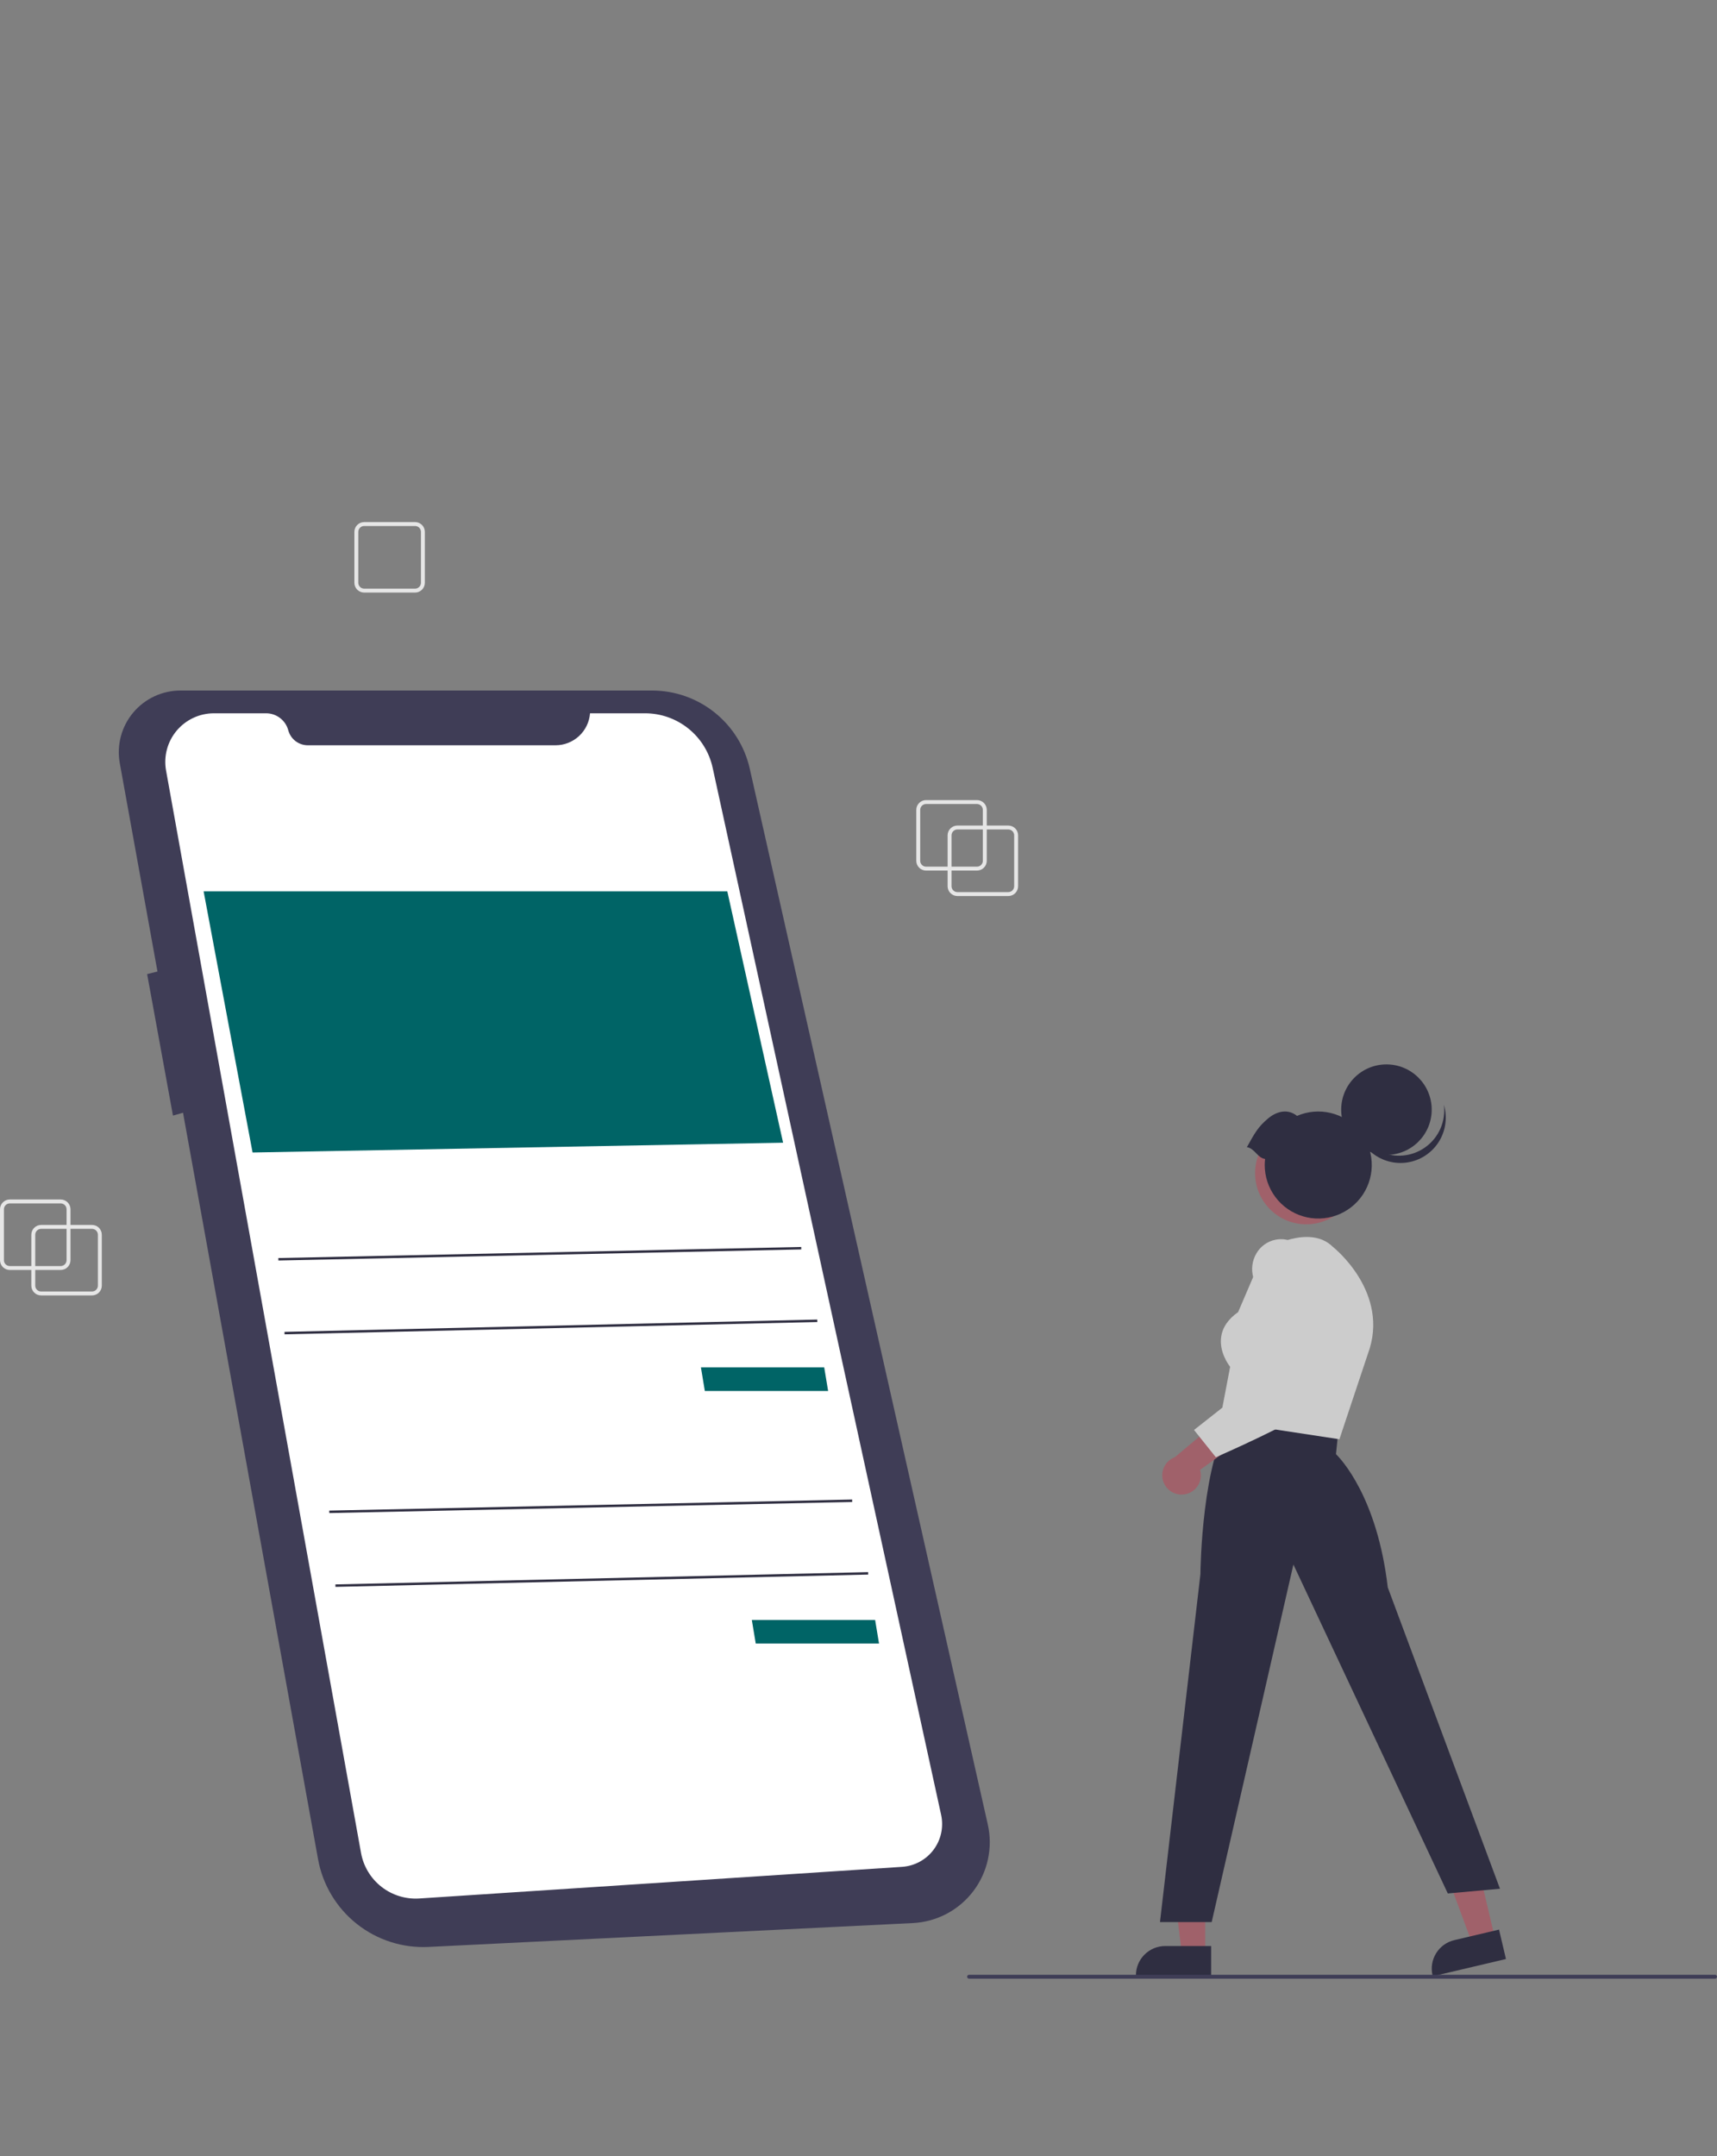 <svg width="329" height="413" viewBox="0 -100 329 413" fill="none" xmlns="http://www.w3.org/2000/svg">
<rect x="0" y="-100" width="329" height="413" fill="#808080" stroke="none"/>
<g clip-path="url(#clip0_108_181)">
<path d="M193.205 71.625H183.45C182.953 71.624 182.476 71.427 182.125 71.075C181.773 70.724 181.575 70.247 181.575 69.75V60C181.575 59.503 181.773 59.026 182.125 58.675C182.476 58.323 182.953 58.126 183.45 58.125H193.205C193.702 58.126 194.179 58.323 194.53 58.675C194.882 59.026 195.08 59.503 195.08 60V69.75C195.08 70.247 194.882 70.724 194.53 71.075C194.179 71.427 193.702 71.624 193.205 71.625ZM183.45 58.875C183.152 58.875 182.866 58.994 182.655 59.205C182.444 59.416 182.325 59.702 182.325 60V69.75C182.325 70.048 182.444 70.334 182.655 70.545C182.866 70.756 183.152 70.875 183.45 70.875H193.205C193.503 70.875 193.789 70.756 194 70.545C194.211 70.334 194.33 70.048 194.33 69.75V60C194.33 59.702 194.211 59.416 194 59.205C193.789 58.994 193.503 58.875 193.205 58.875H183.45Z" fill="#E6E6E6"/>
<path d="M79.533 13.5H69.779C69.281 13.499 68.805 13.302 68.453 12.95C68.101 12.599 67.903 12.122 67.903 11.625V1.875C67.903 1.378 68.101 0.901 68.453 0.55C68.805 0.198 69.281 0.001 69.779 0H79.533C80.03 0.001 80.507 0.198 80.858 0.55C81.21 0.901 81.408 1.378 81.408 1.875V11.625C81.408 12.122 81.21 12.599 80.858 12.95C80.507 13.302 80.03 13.499 79.533 13.5ZM69.779 0.75C69.48 0.75 69.194 0.869 68.983 1.08C68.772 1.291 68.653 1.577 68.653 1.875V11.625C68.653 11.923 68.772 12.209 68.983 12.42C69.194 12.631 69.48 12.75 69.779 12.75H79.533C79.831 12.75 80.117 12.631 80.328 12.42C80.539 12.209 80.658 11.923 80.658 11.625V1.875C80.658 1.577 80.539 1.291 80.328 1.08C80.117 0.869 79.831 0.75 79.533 0.75H69.779Z" fill="#E6E6E6"/>
<path d="M187.202 66.75H177.448C176.951 66.749 176.474 66.552 176.122 66.2C175.771 65.849 175.573 65.372 175.572 64.875V55.125C175.573 54.628 175.771 54.151 176.122 53.8C176.474 53.448 176.951 53.251 177.448 53.25H187.202C187.699 53.251 188.176 53.448 188.528 53.8C188.879 54.151 189.077 54.628 189.078 55.125V64.875C189.077 65.372 188.879 65.849 188.528 66.2C188.176 66.552 187.699 66.749 187.202 66.75ZM177.448 54C177.15 54 176.864 54.119 176.653 54.33C176.442 54.541 176.323 54.827 176.323 55.125V64.875C176.323 65.173 176.442 65.459 176.653 65.67C176.864 65.881 177.15 66 177.448 66H187.202C187.5 66 187.787 65.881 187.997 65.67C188.208 65.459 188.327 65.173 188.327 64.875V55.125C188.327 54.827 188.208 54.541 187.997 54.33C187.787 54.119 187.5 54 187.202 54H177.448Z" fill="#E6E6E6"/>
<path d="M17.632 148.125H7.878C7.381 148.124 6.904 147.927 6.552 147.575C6.201 147.224 6.003 146.747 6.002 146.25V136.5C6.003 136.003 6.201 135.526 6.552 135.175C6.904 134.823 7.381 134.626 7.878 134.625H17.632C18.13 134.626 18.606 134.823 18.958 135.175C19.31 135.526 19.507 136.003 19.508 136.5V146.25C19.507 146.747 19.31 147.224 18.958 147.575C18.606 147.927 18.13 148.124 17.632 148.125ZM7.878 135.375C7.58 135.375 7.294 135.494 7.083 135.705C6.872 135.916 6.753 136.202 6.753 136.5V146.25C6.753 146.548 6.872 146.834 7.083 147.045C7.294 147.256 7.58 147.375 7.878 147.375H17.632C17.931 147.375 18.217 147.256 18.428 147.045C18.639 146.834 18.757 146.548 18.758 146.25V136.5C18.757 136.202 18.639 135.916 18.428 135.705C18.217 135.494 17.931 135.375 17.632 135.375H7.878Z" fill="#E6E6E6"/>
<path d="M11.63 143.25H1.876C1.378 143.249 0.902 143.052 0.55 142.7C0.198 142.349 0.001 141.872 0 141.375V131.625C0.001 131.128 0.198 130.651 0.55 130.3C0.902 129.948 1.378 129.751 1.876 129.75H11.63C12.127 129.751 12.604 129.948 12.956 130.3C13.307 130.651 13.505 131.128 13.506 131.625V141.375C13.505 141.872 13.307 142.349 12.956 142.7C12.604 143.052 12.127 143.249 11.63 143.25ZM1.876 130.5C1.577 130.5 1.291 130.619 1.08 130.83C0.869 131.041 0.751 131.327 0.75 131.625V141.375C0.751 141.673 0.869 141.959 1.08 142.17C1.291 142.381 1.577 142.5 1.876 142.5H11.63C11.928 142.5 12.214 142.381 12.425 142.17C12.636 141.959 12.755 141.673 12.755 141.375V131.625C12.755 131.327 12.636 131.041 12.425 130.83C12.214 130.619 11.928 130.5 11.63 130.5H1.876Z" fill="#E6E6E6"/>
<path d="M34.675 32.265H124.943C129.299 32.265 133.525 33.746 136.927 36.466C140.329 39.185 142.705 42.98 143.663 47.228L189.273 249.453C189.771 251.659 189.779 253.947 189.299 256.156C188.818 258.366 187.86 260.443 186.491 262.243C185.122 264.044 183.376 265.523 181.375 266.577C179.374 267.631 177.166 268.235 174.907 268.346L82.111 272.917C77.142 273.161 72.254 271.59 68.358 268.497C64.463 265.404 61.826 261 60.941 256.106L35.068 113.131L33.143 113.681L28.192 86.581L30.174 86.086L22.952 46.177C22.642 44.467 22.714 42.711 23.162 41.032C23.609 39.354 24.422 37.794 25.542 36.466C26.661 35.137 28.06 34.072 29.639 33.346C31.218 32.62 32.938 32.251 34.675 32.265V32.265Z" fill="#3F3D56"/>
<path d="M113.059 36.624H123.596C126.622 36.624 129.558 37.658 131.914 39.556C134.271 41.453 135.908 44.099 136.553 47.054L180.333 247.629C180.585 248.784 180.585 249.98 180.332 251.134C180.08 252.289 179.581 253.376 178.87 254.32C178.158 255.264 177.252 256.044 176.211 256.606C175.171 257.168 174.022 257.499 172.842 257.576L80.346 263.636C77.737 263.807 75.156 263.012 73.095 261.402C71.035 259.791 69.64 257.48 69.177 254.907L31.819 47.593C31.577 46.251 31.633 44.873 31.982 43.555C32.332 42.237 32.966 41.011 33.841 39.965C34.716 38.919 35.81 38.078 37.045 37.501C38.281 36.923 39.628 36.624 40.992 36.624H50.988C51.956 36.624 52.896 36.943 53.664 37.531C54.432 38.119 54.985 38.944 55.236 39.878C55.458 40.703 55.946 41.431 56.624 41.95C57.302 42.469 58.132 42.751 58.986 42.751H106.441C108.113 42.751 109.724 42.12 110.951 40.984C112.178 39.848 112.931 38.291 113.059 36.624L113.059 36.624Z" fill="white"/>
<path d="M39.016 70.728H139.361L150.051 118.875L48.395 120.75L39.016 70.728Z" fill="#006466"/>
<path d="M134.305 161.907H157.929L158.679 166.428H135.055L134.305 161.907Z" fill="#006466"/>
<path d="M153.526 138.846L53.336 140.967L53.346 141.438L153.536 139.317L153.526 138.846Z" fill="#2F2E41"/>
<path d="M156.591 152.749L54.514 155.105L54.525 155.577L156.601 153.22L156.591 152.749Z" fill="#2F2E41"/>
<path d="M144.059 210.283H167.683L168.433 214.804H144.81L144.059 210.283Z" fill="#006466"/>
<path d="M163.28 187.221L63.09 189.342L63.1 189.813L163.29 187.692L163.28 187.221Z" fill="#2F2E41"/>
<path d="M166.344 201.124L64.268 203.48L64.279 203.952L166.355 201.595L166.344 201.124Z" fill="#2F2E41"/>
<path d="M230.93 274.203L226.46 274.203L224.333 256.969L230.931 256.969L230.93 274.203Z" fill="#A0616A"/>
<path d="M232.07 278.533L217.657 278.533V278.351C217.657 276.863 218.248 275.437 219.3 274.386C220.352 273.334 221.779 272.743 223.267 272.743H223.267L232.07 272.744L232.07 278.533Z" fill="#2F2E41"/>
<path d="M286.459 271.277L282.108 272.301L276.086 256.014L282.507 254.502L286.459 271.277Z" fill="#A0616A"/>
<path d="M288.562 275.232L274.533 278.534L274.491 278.356C274.15 276.909 274.398 275.385 275.181 274.12C275.964 272.856 277.217 271.954 278.665 271.613L278.666 271.613L287.234 269.596L288.562 275.232Z" fill="#2F2E41"/>
<path d="M230.017 201.513C230.025 200.615 230.291 179.419 236.103 171.405L236.189 171.287L256.445 174.08L255.992 178.529C256.883 179.395 263.891 186.715 265.914 204.049L287.414 261.767L277.419 262.675L247.832 199.669L232.175 268.157H222.267L230.017 201.513Z" fill="#2F2E41"/>
<path d="M233.73 172.187L235.71 161.796C235.323 161.298 233.605 158.902 233.988 156.095C234.237 154.263 235.331 152.657 237.24 151.32L242.372 139.35L242.441 139.309C242.786 139.106 250.958 134.382 255.413 138.839C255.524 138.925 266.492 147.628 262.088 159.368L256.65 175.675L233.73 172.187Z" fill="#CCCCCC"/>
<path d="M226.842 186.245C227.376 186.184 227.89 186.006 228.348 185.725C228.806 185.444 229.196 185.066 229.492 184.618C229.788 184.17 229.982 183.662 230.061 183.13C230.139 182.599 230.1 182.057 229.946 181.542L240.545 173.909L234.2 171.497L225.108 179.115C224.261 179.431 223.558 180.046 223.134 180.845C222.71 181.644 222.594 182.571 222.807 183.449C223.021 184.328 223.55 185.098 224.293 185.613C225.037 186.129 225.944 186.353 226.842 186.245Z" fill="#A0616A"/>
<path d="M228.79 173.897L244.97 161.154L240.16 144.726C239.933 143.948 239.869 143.132 239.972 142.328C240.074 141.524 240.341 140.75 240.756 140.054C241.14 139.398 241.657 138.829 242.274 138.384C242.89 137.939 243.593 137.628 244.337 137.47C247.107 136.884 249.622 138.435 251.809 142.079L251.826 142.112C252.188 142.996 260.617 163.825 254.181 168.279C247.885 172.636 233.285 178.978 233.138 179.042L232.967 179.116L228.79 173.897Z" fill="#CCCCCC"/>
<path d="M250.294 134.506C255.708 134.506 260.096 130.119 260.096 124.708C260.096 119.297 255.708 114.91 250.294 114.91C244.881 114.91 240.492 119.297 240.492 124.708C240.492 130.119 244.881 134.506 250.294 134.506Z" fill="#A0616A"/>
<path d="M265.661 121.211C270.45 121.211 274.333 117.33 274.333 112.543C274.333 107.756 270.45 103.875 265.661 103.875C260.872 103.875 256.99 107.756 256.99 112.543C256.99 117.33 260.872 121.211 265.661 121.211Z" fill="#2F2E41"/>
<path d="M273.141 119.72C272.019 120.531 270.718 121.062 269.349 121.267C267.979 121.473 266.58 121.347 265.269 120.902C263.958 120.456 262.773 119.703 261.813 118.706C260.852 117.708 260.145 116.496 259.75 115.169C259.899 116.358 260.294 117.503 260.909 118.532C261.523 119.56 262.344 120.451 263.321 121.146C264.297 121.842 265.407 122.327 266.58 122.572C267.753 122.818 268.965 122.817 270.138 122.57C271.311 122.324 272.42 121.837 273.396 121.14C274.371 120.443 275.191 119.552 275.805 118.523C276.418 117.493 276.811 116.348 276.959 115.159C277.108 113.97 277.008 112.763 276.666 111.614C276.86 113.157 276.635 114.724 276.015 116.15C275.395 117.576 274.402 118.81 273.141 119.72Z" fill="#2F2E41"/>
<path d="M238.919 119.731C240.433 117.022 241.012 115.89 242.964 114.243C244.69 112.786 246.814 112.358 248.526 113.738C250.552 112.863 252.806 112.665 254.953 113.173C257.101 113.68 259.028 114.867 260.447 116.556C261.866 118.245 262.702 120.347 262.831 122.549C262.96 124.751 262.375 126.936 261.163 128.78C259.951 130.623 258.176 132.026 256.103 132.781C254.029 133.536 251.767 133.602 249.653 132.969C247.539 132.337 245.685 131.04 244.368 129.27C243.05 127.501 242.338 125.354 242.338 123.148C242.34 122.761 242.363 122.374 242.408 121.989C240.919 121.78 240.408 119.94 238.919 119.731Z" fill="#2F2E41"/>
<path d="M328.625 279H185.691C185.592 279 185.496 278.96 185.426 278.89C185.355 278.82 185.316 278.724 185.316 278.625C185.316 278.526 185.355 278.43 185.426 278.36C185.496 278.29 185.592 278.25 185.691 278.25H328.625C328.724 278.25 328.82 278.29 328.89 278.36C328.961 278.43 329 278.526 329 278.625C329 278.724 328.961 278.82 328.89 278.89C328.82 278.96 328.724 279 328.625 279Z" fill="#3F3D56"/>
</g>
<defs>
<clipPath id="clip0_108_181">
<rect width="329" height="279" fill="white"/>
</clipPath>
</defs>
</svg>
